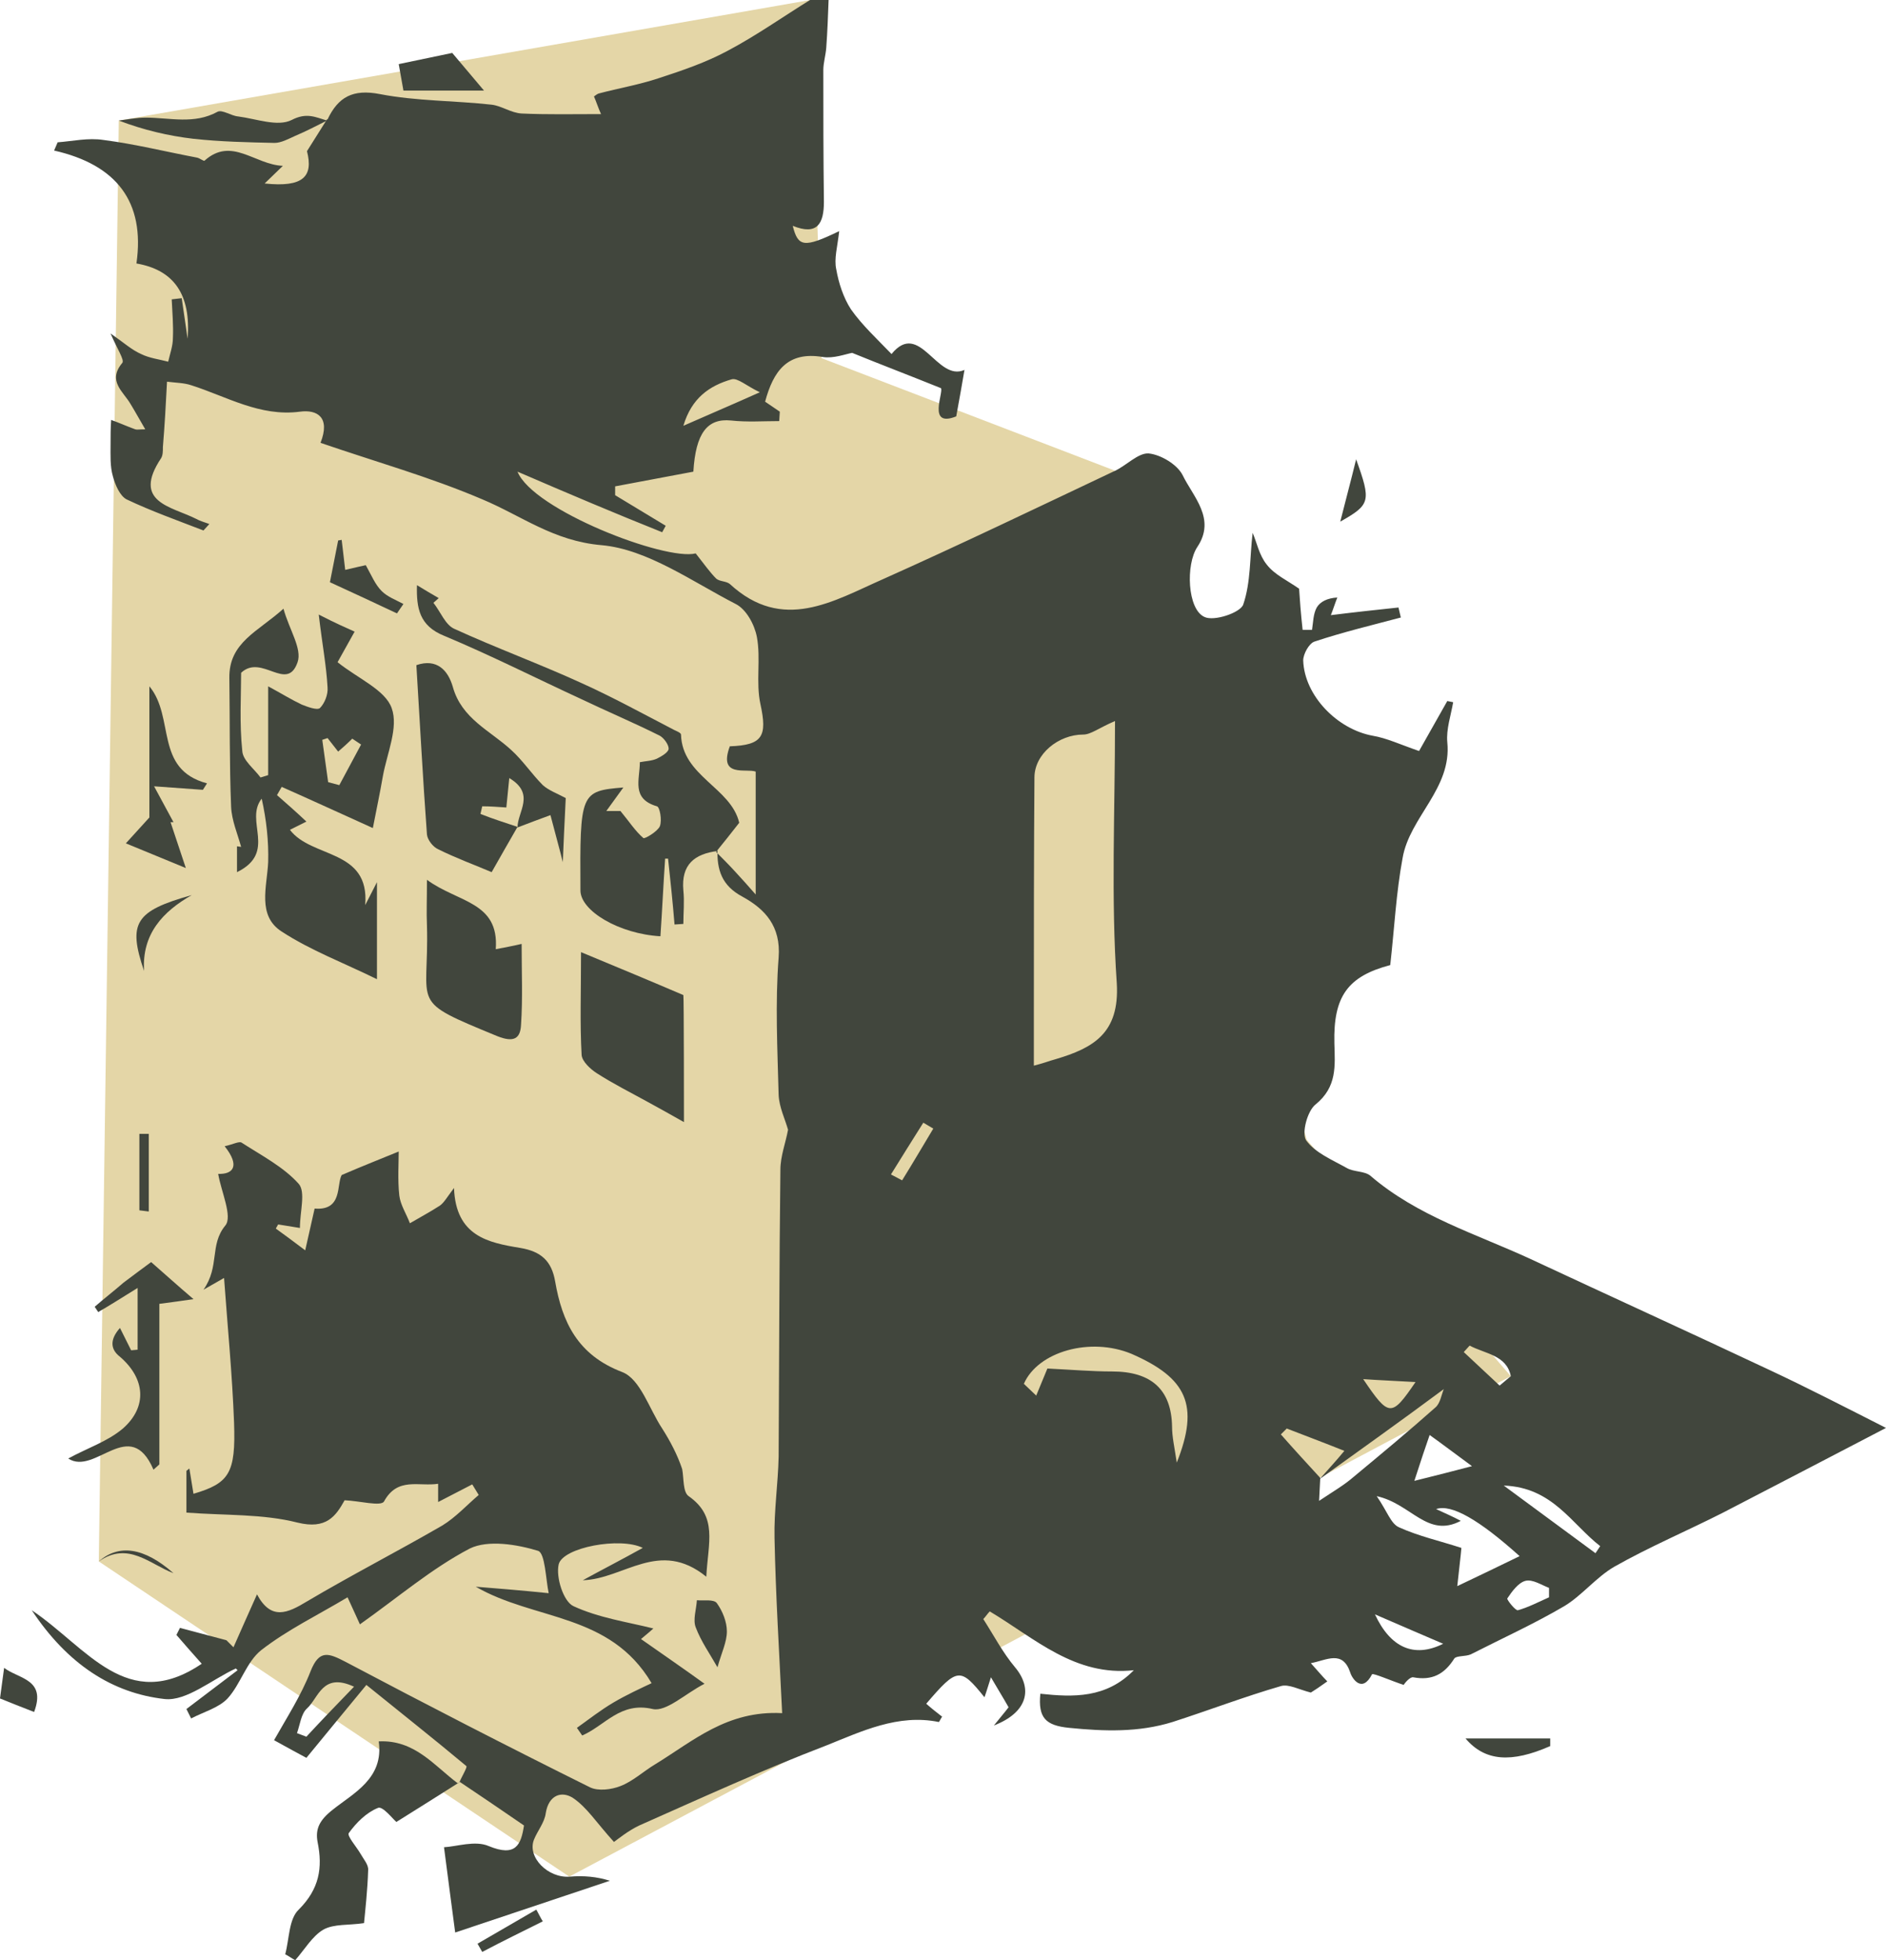 <?xml version="1.0" encoding="utf-8"?>
<!-- Generator: Adobe Illustrator 26.3.1, SVG Export Plug-In . SVG Version: 6.00 Build 0)  -->
<svg version="1.1" id="b" xmlns="http://www.w3.org/2000/svg" xmlns:xlink="http://www.w3.org/1999/xlink" x="0px" y="0px"
	 viewBox="0 0 320.7 333.3" style="enable-background:new 0 0 320.7 333.3;" xml:space="preserve">
<style type="text/css">
	.st0{fill:#E4D6A7;}
	.st1{fill:#41463D;}
</style>
<polygon class="st0" points="20.2,20.5 16.8,265.5 96.8,319.1 256.9,234 222.2,193.8 189.5,80 139.7,60.9 137.8,0 "/>
<g id="c">
	<g id="d">
		<g id="e">
			<g>
				<path class="st1" d="M121.8,144.9c1.1,1.1,2.2,2.2,3.2,3.3c1.1,1.2,2.2,2.4,3.5,3.9v-20.9c-1.6-0.6-6.4,1.1-4.4-4.3
					c5.6-0.2,6.4-1.7,5.2-7.2c-0.8-3.7,0.1-7.7-0.6-11.4c-0.4-2.1-1.8-4.7-3.6-5.6c-7.4-3.8-15-9.3-22.8-10
					C94.1,92,88.7,87.7,82,84.9c-8.9-3.8-18.2-6.4-27.5-9.6C56.2,71,54,69.6,51,70c-6.8,0.9-12.5-2.6-18.5-4.5
					c-1.2-0.4-2.5-0.4-4.1-0.6c-0.2,3.9-0.4,7.5-0.7,11.1c0,0.7,0,1.4-0.3,1.9c-5,7.5,1.7,8.2,5.9,10.3c0.7,0.4,1.5,0.6,2.3,0.9
					l-1,1.1c-4.4-1.7-8.9-3.3-13.1-5.3c-1.1-0.6-1.9-2.4-2.3-3.9c-0.5-1.7-0.4-3.6-0.4-5.4c0-1.4,0-2.8,0.1-4.2
					c1.4,0.5,2.7,1.1,4.1,1.6c0.3,0.1,0.6,0,1.7,0c-1-1.7-1.7-3-2.5-4.3c-1.2-2.1-4-3.9-1.4-7c0.4-0.5-0.9-2.4-2-5
					c2.3,1.6,3.6,2.8,5.2,3.5c1.4,0.7,3.1,0.9,4.6,1.3c0.3-1.3,0.8-2.7,0.8-4c0.1-2.2-0.1-4.4-0.2-6.6l1.7-0.2l1,6.9
					c0.6-7.5-2.3-11.7-8.7-12.8C24.7,34.3,19.8,28,9.2,25.6l0.6-1.4c2.6-0.2,5.2-0.8,7.8-0.4c5.4,0.7,10.6,2,15.9,3
					c0.5,0.1,1.2,0.7,1.3,0.5c4.6-4.1,8.5,0.7,13.3,0.9l-3.1,3c6.6,0.7,8.3-1.2,7.2-5.5l3.4-5.4l0.1,0c1.8-3.8,4.3-5.2,8.9-4.3
					c6.2,1.2,12.7,1.1,19,1.8c1.7,0.2,3.3,1.4,5.1,1.5c4.3,0.2,8.7,0.1,13.5,0.1c-0.5-1.1-0.8-2.1-1.2-3c0.3-0.2,0.5-0.4,0.8-0.5
					c3.4-0.9,6.9-1.5,10.2-2.6c4-1.3,8.1-2.7,11.8-4.7c4.9-2.6,9.4-5.8,14.1-8.7h3c-0.1,2.7-0.2,5.5-0.4,8.2
					c-0.1,1.3-0.5,2.6-0.5,3.8c0,7.5,0,14.9,0.1,22.4c0,3.7-1.1,5.8-5.3,4.1c0.9,3.6,1.9,3.8,7.9,0.9c-0.3,2.7-0.9,4.7-0.5,6.5
					c0.4,2.3,1.2,4.8,2.5,6.8c1.9,2.7,4.4,5,6.9,7.6c4.8-5.9,7.7,4.8,12.4,2.7c-0.4,2.4-0.8,4.6-1.4,7.9c-5,2-2.1-4.1-2.6-4.8
					c-5.7-2.3-10.2-4-15.1-6c-1.1,0.2-3.2,1-5,0.7c-6-1-8.4,2.4-9.8,7.6l2.5,1.7l-0.1,1.6c-2.7,0-5.5,0.2-8.2-0.1
					c-4-0.4-6,2.1-6.4,8.7l-13.3,2.5l0,1.5l8.6,5.2l-0.6,1.1C104.6,87.3,96.8,84,88,80.2c2.6,6.5,25.1,15.2,30.3,13.9
					c1.5,1.9,2.4,3.2,3.5,4.3c0.6,0.5,1.7,0.4,2.3,0.9c9,8.3,17.6,2.9,26-0.8c13.2-5.9,26.3-12.2,39.4-18.4c2-0.9,4-3.1,5.8-3
					c2.1,0.2,4.9,1.9,5.8,3.7c1.8,3.7,5.7,7.4,2.5,12.2c-2,3-1.7,10.6,1.2,11.9c1.6,0.8,6.1-0.7,6.6-2.1c1.3-3.8,1.1-8,1.6-12.2
					c0.7,1.6,1.1,3.8,2.4,5.4c1.3,1.7,3.5,2.7,5.5,4.1c0.1,1.6,0.3,4.3,0.6,7l1.6,0c0.2-1.3,0.2-2.7,0.8-3.8c0.6-1,1.8-1.6,3.5-1.7
					c-0.4,1-0.7,2-1.1,3c4-0.5,7.7-0.9,11.5-1.3l0.4,1.7c-4.9,1.3-9.9,2.5-14.7,4.1c-0.9,0.3-1.9,2.1-1.9,3.2
					c0.2,6,5.8,11.7,11.8,12.8c2.4,0.4,4.7,1.5,7.9,2.6c1.2-2.1,3-5.3,4.8-8.5l1,0.2c-0.4,2.3-1.2,4.6-1,6.8
					c0.8,7.9-6.4,12.7-7.6,19.7c-1.1,5.9-1.4,12-2.1,18.2c-7.2,1.9-9.7,5.3-9.5,13.3c0.1,3.8,0.5,7.4-3.2,10.4
					c-1.4,1.1-2.4,4.9-1.6,6.1c1.5,2.1,4.4,3.3,6.9,4.7c1.2,0.7,3,0.5,4,1.3c8,6.9,18,9.9,27.3,14.2c13.5,6.3,27.1,12.5,40.7,18.9
					c6.4,3,12.6,6.2,19.7,9.8c-9.8,5.1-18.8,9.8-27.7,14.4c-6.1,3.1-12.5,5.8-18.5,9.2c-3.1,1.8-5.5,4.9-8.5,6.7
					c-5.1,3-10.6,5.5-15.9,8.2c-0.9,0.4-2.4,0.2-2.8,0.7c-1.7,2.7-3.8,3.8-7,3.2c-0.6-0.1-1.6,1.2-1.6,1.3c-1.9-0.6-5.3-2.1-5.4-1.8
					c-1.7,3.3-3.4,0.7-3.7-0.3c-1.3-3.9-4-2.1-6.7-1.6c1,1.1,1.9,2.2,2.8,3.1c-1.1,0.8-2.3,1.6-2.8,1.9c-2-0.5-3.8-1.5-5.1-1.1
					c-6.2,1.8-12.2,4.1-18.4,6.1c-5.8,1.8-11.6,1.6-17.6,1c-4-0.4-5.3-1.7-4.9-5.8c5.6,0.6,11.2,0.8,15.9-4
					c-10,1.1-16.8-5.4-24.5-10c-0.4,0.4-0.7,0.9-1.1,1.3c1.8,2.8,3.3,5.7,5.4,8.2c3.1,3.7,2.1,7.7-3.6,9.9c1.2-1.5,1.9-2.3,2.5-3.1
					c-0.9-1.6-1.9-3.2-3-5.1c-0.4,1.2-0.7,2.3-1.1,3.4c-4.1-5.1-4.6-5.1-9.9,1.1c0.9,0.8,1.8,1.5,2.7,2.2c-0.3,0.4-0.5,1-0.6,0.9
					c-6.9-1.4-13.1,1.6-19.1,4c-10.7,4.1-21.2,8.9-31.8,13.6c-1.9,0.9-3.6,2.3-4.3,2.8c-3-3.3-4.6-5.9-7-7.5
					c-1.9-1.2-4.1-0.5-4.6,2.6c-0.2,1.6-1.4,3-2,4.5c-1.2,3,2.4,6.6,6.1,6.3c2.3-0.2,4.6,0,6.8,0.7l-26.3,8.8
					c-0.5-3.7-1.1-8.4-1.9-14.5c2.1-0.1,5.3-1.2,7.6-0.2c4.6,1.9,5.5-0.2,6-3.5c-3.8-2.6-7.3-5-10.9-7.4l-0.1,0.1
					c0.4-1,1.4-2.6,1.2-2.8c-5.5-4.6-11.2-9.1-17-13.8c-3.6,4.4-6.7,8.1-10.2,12.4c-1.3-0.7-2.8-1.5-5.5-3c2.2-3.9,4.6-7.6,6.2-11.7
					c1.5-3.8,3.1-3.1,6-1.6c13.8,7.3,27.6,14.4,41.5,21.3c1.4,0.7,3.7,0.4,5.2-0.2c2.1-0.8,3.9-2.5,5.9-3.7
					c6.4-3.9,12.2-9.2,21.6-8.7c-0.5-10.3-1.1-20-1.3-29.8c-0.1-4.6,0.6-9.2,0.7-13.8c0.1-16.3,0.1-32.5,0.3-48.8
					c0-2.3,0.9-4.6,1.3-6.8c-0.5-1.8-1.5-3.8-1.6-5.9c-0.2-7.8-0.6-15.6,0-23.4c0.4-5.3-2.3-8.2-6.1-10.3c-3.6-1.9-4.4-4.6-4.3-8.1
					L121.8,144.9L121.8,144.9L121.8,144.9L121.8,144.9z M224.4,251.5c1.4-1.6,2.8-3.1,4.2-4.8c-3.5-1.4-6.7-2.6-9.8-3.8l-1,1
					c2.2,2.5,4.4,4.9,6.7,7.4l-0.2,3.9c2.4-1.6,4.3-2.7,5.9-4.1c4.7-3.9,9.4-7.8,13.9-11.8c0.8-0.7,1-2.1,1.4-3.1
					C238.1,241.7,231.2,246.6,224.4,251.5L224.4,251.5L224.4,251.5z M189.6,122.6c-2.8,1.2-4.1,2.3-5.4,2.3c-4.2,0-8.3,3.3-8.3,7.3
					c-0.1,13.2-0.1,26.5-0.1,39.8v9.2c1.6-0.4,2.6-0.8,3.7-1.1c6.4-1.9,10.9-4.4,10.4-12.9C188.9,152.7,189.6,138.1,189.6,122.6
					L189.6,122.6L189.6,122.6z M234.1,254.4c1.8,2.6,2.4,4.7,3.8,5.3c3.3,1.5,6.9,2.3,10.6,3.5c-0.1,1.3-0.4,3.6-0.7,6.5
					c3.8-1.8,7.1-3.4,10.6-5.1c-6.9-6.2-11.6-8.9-14.2-8c1.5,0.7,2.9,1.3,4.2,2C242.7,261.6,240,255.7,234.1,254.4L234.1,254.4
					L234.1,254.4z M174.1,235.3l2.1,2l1.9-4.6c4.1,0.2,7.6,0.5,11,0.5c6.7,0,10.1,3.1,10.2,9.4c0,1.7,0.4,3.4,0.8,6.1
					c3.9-9.8,1.7-14.4-7.7-18.5C185.4,227.3,176.5,229.8,174.1,235.3L174.1,235.3L174.1,235.3z M255.7,252.6
					c5.7,4.2,10.6,7.8,15.6,11.5l0.8-1.2C267.2,259.1,264,252.9,255.7,252.6L255.7,252.6L255.7,252.6z M240.5,251.8
					c4-1,6.4-1.6,9.8-2.5c-3-2.2-5.1-3.8-7.2-5.3C242.4,246,241.7,248.1,240.5,251.8L240.5,251.8L240.5,251.8z M129.2,66.7
					c-2.3-1.1-3.8-2.5-4.8-2.2c-3.8,1.1-6.8,3.2-8.2,7.9C120.5,70.5,124.3,68.9,129.2,66.7z M60.2,286.8c-5.4-2.5-6,1.9-8,3.7
					c-1,0.9-1.2,2.8-1.7,4.2l1.6,0.6C54.6,292.6,57.1,290,60.2,286.8L60.2,286.8L60.2,286.8z M233.8,274.5c2.6,5.6,6.6,7.5,11.6,5
					C241.9,278,238.4,276.5,233.8,274.5z M240.7,235c-3.4-0.2-6.1-0.3-8.9-0.5C236.2,241,236.6,241,240.7,235z M263.4,271.6
					c0-0.5,0-1,0-1.6c-1.3-0.5-2.8-1.5-4-1.2c-1.2,0.3-2.3,1.8-3.1,3c-0.1,0.2,1.4,2.1,1.8,2C259.9,273.3,261.6,272.4,263.4,271.6
					L263.4,271.6L263.4,271.6z M151.5,199.7l1.9,1c1.8-2.9,3.5-5.8,5.3-8.8l-1.7-1C155.1,193.9,153.3,196.8,151.5,199.7L151.5,199.7
					L151.5,199.7z M255,235.6l1.9-1.6c-0.7-3.6-4.4-3.8-7-5.2l-1,1.1C250.9,231.8,253,233.7,255,235.6z"/>
				<path class="st1" d="M32.2,249.7l0.7,4.3c6.1-1.8,7.2-3.5,6.9-12.1c-0.3-8.1-1.1-16.3-1.7-24.6l-3.5,2c2.8-4,1-7.6,3.7-10.9
					c1.3-1.5-0.7-5.8-1.2-8.8c2.5,0.1,3.8-1.3,1.1-4.7c1.4-0.3,2.5-0.9,2.9-0.6c3.4,2.2,7.1,4.1,9.7,7c1.2,1.4,0.2,4.7,0.2,7.5
					l-3.7-0.6l-0.4,0.7c1.5,1.1,2.9,2.1,5,3.7l1.6-7.1c4.8,0.4,3.7-4.1,4.6-5.7c3.7-1.6,6.8-2.8,9.7-4c0,1.9-0.2,4.8,0.1,7.5
					c0.2,1.6,1.2,3.1,1.8,4.7c1.7-1,3.4-1.9,5.1-3c0.7-0.5,1.2-1.4,2.4-3c0.3,8.2,5.8,9.3,11.3,10.2c3.5,0.6,5.3,2.2,5.9,5.7
					c1.2,6.9,3.8,12.5,11.4,15.4c3.1,1.2,4.6,6.3,6.8,9.6c1.4,2.2,2.6,4.5,3.4,6.9c0.3,1.6,0.1,3.9,1.1,4.6c5,3.5,3.3,7.9,3,13.7
					c-8-6.5-14,0.4-21,0.6c3.3-1.8,6.6-3.5,10.2-5.5c-3.8-1.9-13.6-0.1-14.3,2.8c-0.5,2.2,0.8,6.3,2.5,7.1c4.3,2,9.2,2.7,13.6,3.8
					c-0.2,0.2-0.9,0.8-2.1,1.8c3.7,2.6,7.2,5,10.8,7.6c-3.3,1.7-6.5,4.8-8.8,4.3c-5.5-1.3-8.1,2.8-12,4.5l-0.9-1.3
					c2.1-1.5,4-3,6.2-4.3c2.2-1.3,4.6-2.4,6.5-3.3c-7.1-12-19.9-10.6-29.9-16.4c3.7,0.3,7.5,0.6,12.4,1.1c-0.5-2.4-0.6-6.8-1.8-7.2
					c-3.6-1.1-8.5-1.9-11.6-0.4c-6.5,3.4-12.2,8.3-18.7,12.9c-0.7-1.6-1.3-2.8-2.1-4.6c-5,3-10.2,5.5-14.7,9c-2.5,2-3.5,5.8-5.7,8.2
					c-1.5,1.6-4.1,2.3-6.2,3.4l-0.8-1.6c2.9-2.2,5.8-4.4,8.7-6.6l-0.3-0.3c-4.1,1.9-8.4,5.6-12.1,5.2c-8.9-1-16.5-5.9-22.6-15.1
					c9.4,6.3,16.2,17.7,28.9,9.1c-1.7-1.9-3-3.4-4.3-4.9l0.6-1.2c2.6,0.7,5.3,1.4,7.9,2.1l1.2,1.2c1.3-2.9,2.5-5.7,4-9
					c2.4,4.5,5.2,3.2,8.5,1.2c7.6-4.5,15.4-8.5,23-12.9c2.3-1.4,4.2-3.5,6.2-5.2l-1.1-1.8c-1.9,1-3.7,1.9-5.8,3v-3.1
					c-3.3,0.5-6.9-1.2-9.2,3c-0.5,0.9-4.2-0.1-6.7-0.2c-1.5,2.7-3.1,5-8,3.8c-5.9-1.5-12.2-1.2-18.9-1.7v-7.1L32.2,249.7L32.2,249.7
					L32.2,249.7L32.2,249.7z"/>
				<path class="st1" d="M60.3,107.4l-2.9,5.2c3.5,2.8,8.1,4.7,9.2,7.8c1.2,3.3-0.8,7.7-1.5,11.6c-0.5,2.9-1.1,5.7-1.7,8.8
					c-5.1-2.3-10.3-4.7-15.5-7l-0.8,1.4c1.6,1.4,3.2,2.8,5,4.5l-2.8,1.4c3.7,4.9,13.6,3.2,12.8,12.8l2-3.9v16.5
					c-5.7-2.8-11.3-4.9-16.2-8.1c-4.2-2.7-2.5-7.6-2.3-11.8c0.1-3.6-0.3-7.2-1.1-10.8c-3,3.8,2.7,9.1-4.2,12.5v-4.4l0.7,0.1
					c-0.6-2.2-1.6-4.5-1.7-6.8c-0.3-7.3-0.2-14.6-0.3-21.9c-0.1-6.1,4.9-7.9,9.2-11.8c1,3.6,3.2,6.8,2.4,9.1
					c-1.8,5.2-6.1-1.5-9.6,1.8c0,3.9-0.3,8.6,0.2,13.3c0.1,1.6,2,3,3.1,4.5l1.3-0.4v-15.1c2.4,1.3,4,2.3,5.7,3.1
					c1,0.4,2.6,1,3.1,0.6c0.8-0.8,1.4-2.3,1.3-3.5c-0.2-3.7-0.9-7.3-1.5-12.4C57.3,106.1,59,106.8,60.3,107.4L60.3,107.4L60.3,107.4
					L60.3,107.4z M61.4,126.6l-1.5-1c-0.8,0.8-1.7,1.6-2.4,2.2l-1.8-2.3l-0.9,0.3l1,7.2l1.9,0.5L61.4,126.6L61.4,126.6
					C61.4,126.6,61.4,126.6,61.4,126.6z"/>
				<path class="st1" d="M122,144.7c-3.9,0.5-6.2,2.3-5.8,6.7c0.2,1.9,0,3.8,0,5.7l-1.5,0.1c-0.3-3.7-0.7-7.5-1.1-11.2l-0.5,0
					c-0.3,4.4-0.5,8.8-0.8,13.2c-7-0.4-13.6-4.3-13.6-7.8c-0.1-16.6,0-16.9,7.3-17.5c-1,1.4-1.8,2.5-2.9,4h2.4
					c1.5,1.8,2.5,3.4,3.9,4.6c0.2,0.2,2.4-1.1,2.8-2c0.4-1,0-3.3-0.5-3.4c-4.4-1.3-2.9-4.5-2.9-7.5c1-0.2,2-0.2,2.9-0.6
					c0.8-0.4,2-1.1,2-1.7c0-0.7-0.8-1.8-1.5-2.2c-4.4-2.2-8.9-4.1-13.3-6.2c-7.8-3.6-15.5-7.5-23.4-10.8c-4.2-1.7-4.7-4.7-4.6-8.6
					c1.3,0.8,2.5,1.5,3.7,2.2l-0.9,0.8c1.2,1.5,2,3.7,3.5,4.4c7.2,3.3,14.6,6,21.8,9.3c5.3,2.4,10.4,5.2,15.6,7.9
					c0.4,0.2,1.2,0.5,1.2,0.8c0.2,7.1,8.5,9,9.9,15c-1.4,1.8-2.6,3.3-3.9,4.9L122,144.7L122,144.7L122,144.7L122,144.7z"/>
				<path class="st1" d="M88,140.6c-1.4,2.4-2.8,4.9-4.4,7.7c-2.8-1.2-6.1-2.4-9.1-3.9c-0.9-0.4-1.8-1.6-1.9-2.5
					c-0.7-9.5-1.2-19.1-1.8-28.8c3.5-1.2,5.4,0.9,6.2,3.7c1.5,5.4,6.3,7.4,9.9,10.7c2,1.8,3.5,4.1,5.4,6c1,0.9,2.4,1.4,3.9,2.2
					c-0.2,4-0.4,8.3-0.5,10.9c-0.4-1.7-1.3-4.9-2.1-8c-1.9,0.7-3.8,1.4-5.6,2.1c0-2.7,3.1-5.7-1.4-8.4l-0.5,5
					c-1.5-0.1-2.8-0.2-4.1-0.2l-0.3,1.3C83.7,139.2,85.9,139.9,88,140.6L88,140.6L88,140.6z"/>
				<path class="st1" d="M116.3,190.8c-2.1-1.2-4.1-2.3-6.1-3.4c-2.9-1.6-5.9-3.1-8.7-4.9c-1.1-0.7-2.5-2-2.6-3.1
					c-0.3-5.4-0.1-10.8-0.1-17.5c6.5,2.7,11.8,4.9,17.4,7.3C116.3,169.2,116.3,190.8,116.3,190.8z"/>
				<path class="st1" d="M78.2,303c-3.6,2.3-7.3,4.6-10.8,6.8c-0.6-0.5-2.3-2.7-3.1-2.4c-2,0.8-3.7,2.5-5,4.3
					c-0.3,0.5,1.3,2.3,2,3.5c0.5,0.9,1.4,1.9,1.3,2.8c-0.1,3.4-0.5,6.9-0.7,9c-2.6,0.4-5.1,0.1-6.9,1.1c-1.9,1.1-3.2,3.4-4.8,5.2
					c-0.6-0.3-1.1-0.7-1.7-1c0.7-2.6,0.6-6,2.3-7.6c3.5-3.5,4.1-7.1,3.2-11.5c-0.4-2.2,0.3-3.7,2.6-5.5c3.5-2.8,8.7-5.3,7.8-11.6
					c6.1-0.3,9.4,4.1,13.4,7.1L78.2,303L78.2,303L78.2,303z"/>
				<path class="st1" d="M72.6,149.6c5.3,3.9,12.3,3.7,11.7,11.8c1.5-0.3,2.7-0.5,4.4-0.9c0,4.8,0.2,9.3-0.1,13.7
					c-0.1,2.4-1.2,3.1-4,2c-15.3-6.3-11.6-4.8-12-18.9C72.5,155.2,72.6,153.1,72.6,149.6L72.6,149.6z"/>
				<path class="st1" d="M20.4,225.8l1.9,3.8l1.1-0.1v-10.5c-2.9,1.8-4.8,3-6.7,4.1l-0.6-0.9c1.6-1.4,3.3-2.7,4.9-4.1
					c1.6-1.2,3.2-2.4,4.7-3.5c2.4,2.1,4.5,4,7.2,6.3c-2,0.3-3.5,0.5-5.8,0.8V249l-1,0.9c-4-9.3-9.9,1.1-14.5-1.9
					c3.3-1.8,6.7-2.9,9.3-5.1c4.2-3.7,3.8-8.5-0.5-12.2C18.7,229.4,18.7,227.7,20.4,225.8L20.4,225.8L20.4,225.8z"/>
				<path class="st1" d="M34.5,134.3l-8.3-0.6l3.3,6.1l-0.5,0l2.6,7.8l-10.2-4.2l4-4.4v-22.3c4.4,5.3,0.8,14.1,9.8,16.5L34.5,134.3
					L34.5,134.3L34.5,134.3z"/>
				<path class="st1" d="M55.6,20.5c-1.8,0.9-3.5,1.8-5.4,2.6c-1.1,0.5-2.4,1.2-3.5,1.2c-4.6-0.1-9.2-0.2-13.8-0.7
					c-4.3-0.5-8.5-1.5-12.7-3.1c1.5-0.2,3-0.5,4.6-0.5c4.1,0,8.2,1.2,12.2-1c0.8-0.4,2.3,0.7,3.5,0.8c3.1,0.4,6.7,1.8,9.1,0.6
					C52.1,19.1,53.6,19.9,55.6,20.5C55.7,20.5,55.6,20.5,55.6,20.5C55.6,20.5,55.6,20.5,55.6,20.5z"/>
				<path class="st1" d="M67.8,10.9l9.1-1.9l5.4,6.4H68.6L67.8,10.9L67.8,10.9L67.8,10.9z"/>
				<path class="st1" d="M67.5,104.3c-3.8-1.8-7.7-3.6-11.4-5.3l1.4-7.1l0.6-0.1l0.6,5.1c1.7-0.4,3-0.7,3.5-0.8
					c1,1.8,1.6,3.3,2.7,4.4c1,1,2.4,1.5,3.7,2.2L67.5,104.3L67.5,104.3L67.5,104.3z"/>
				<path class="st1" d="M122,283.5c-1.3-2.3-2.8-4.4-3.7-6.8c-0.5-1.3,0.1-3,0.2-4.6c1.2,0.1,2.9-0.2,3.4,0.5
					c1,1.4,1.7,3.2,1.7,4.8C123.6,279.2,122.7,281,122,283.5z"/>
				<path class="st1" d="M263.6,296.9c-6.6,2.9-11.1,2.6-14.4-1.3h14.4L263.6,296.9L263.6,296.9z"/>
				<path class="st1" d="M24.5,165.1c-2.8-8.2-1.5-10.2,8.1-12.9C27.7,155,24.1,158.8,24.5,165.1z"/>
				<path class="st1" d="M5.8,291.1c-2.3-0.9-4.1-1.6-5.8-2.3l0.7-5.2C3.2,285.5,7.9,285.5,5.8,291.1L5.8,291.1L5.8,291.1z"/>
				<path class="st1" d="M16.8,265.5c3.4-3,7.7-2.4,12.7,2C25.5,266,21.8,262,16.8,265.5z"/>
				<path class="st1" d="M23.7,205.8v-13l1.6,0V206L23.7,205.8L23.7,205.8L23.7,205.8z"/>
				<path class="st1" d="M81.2,330.5c3.3-1.9,6.7-3.9,10-5.8c0.4,0.7,0.7,1.4,1.1,2c-3.4,1.7-6.9,3.4-10.3,5.2
					C82,331.9,81.2,330.5,81.2,330.5z"/>
				<path class="st1" d="M230.6,78.1c2.6,7.2,2.4,7.7-2.7,10.6C228.7,85.5,229.7,81.8,230.6,78.1z"/>
			</g>
		</g>
	</g>
</g>
</svg>
